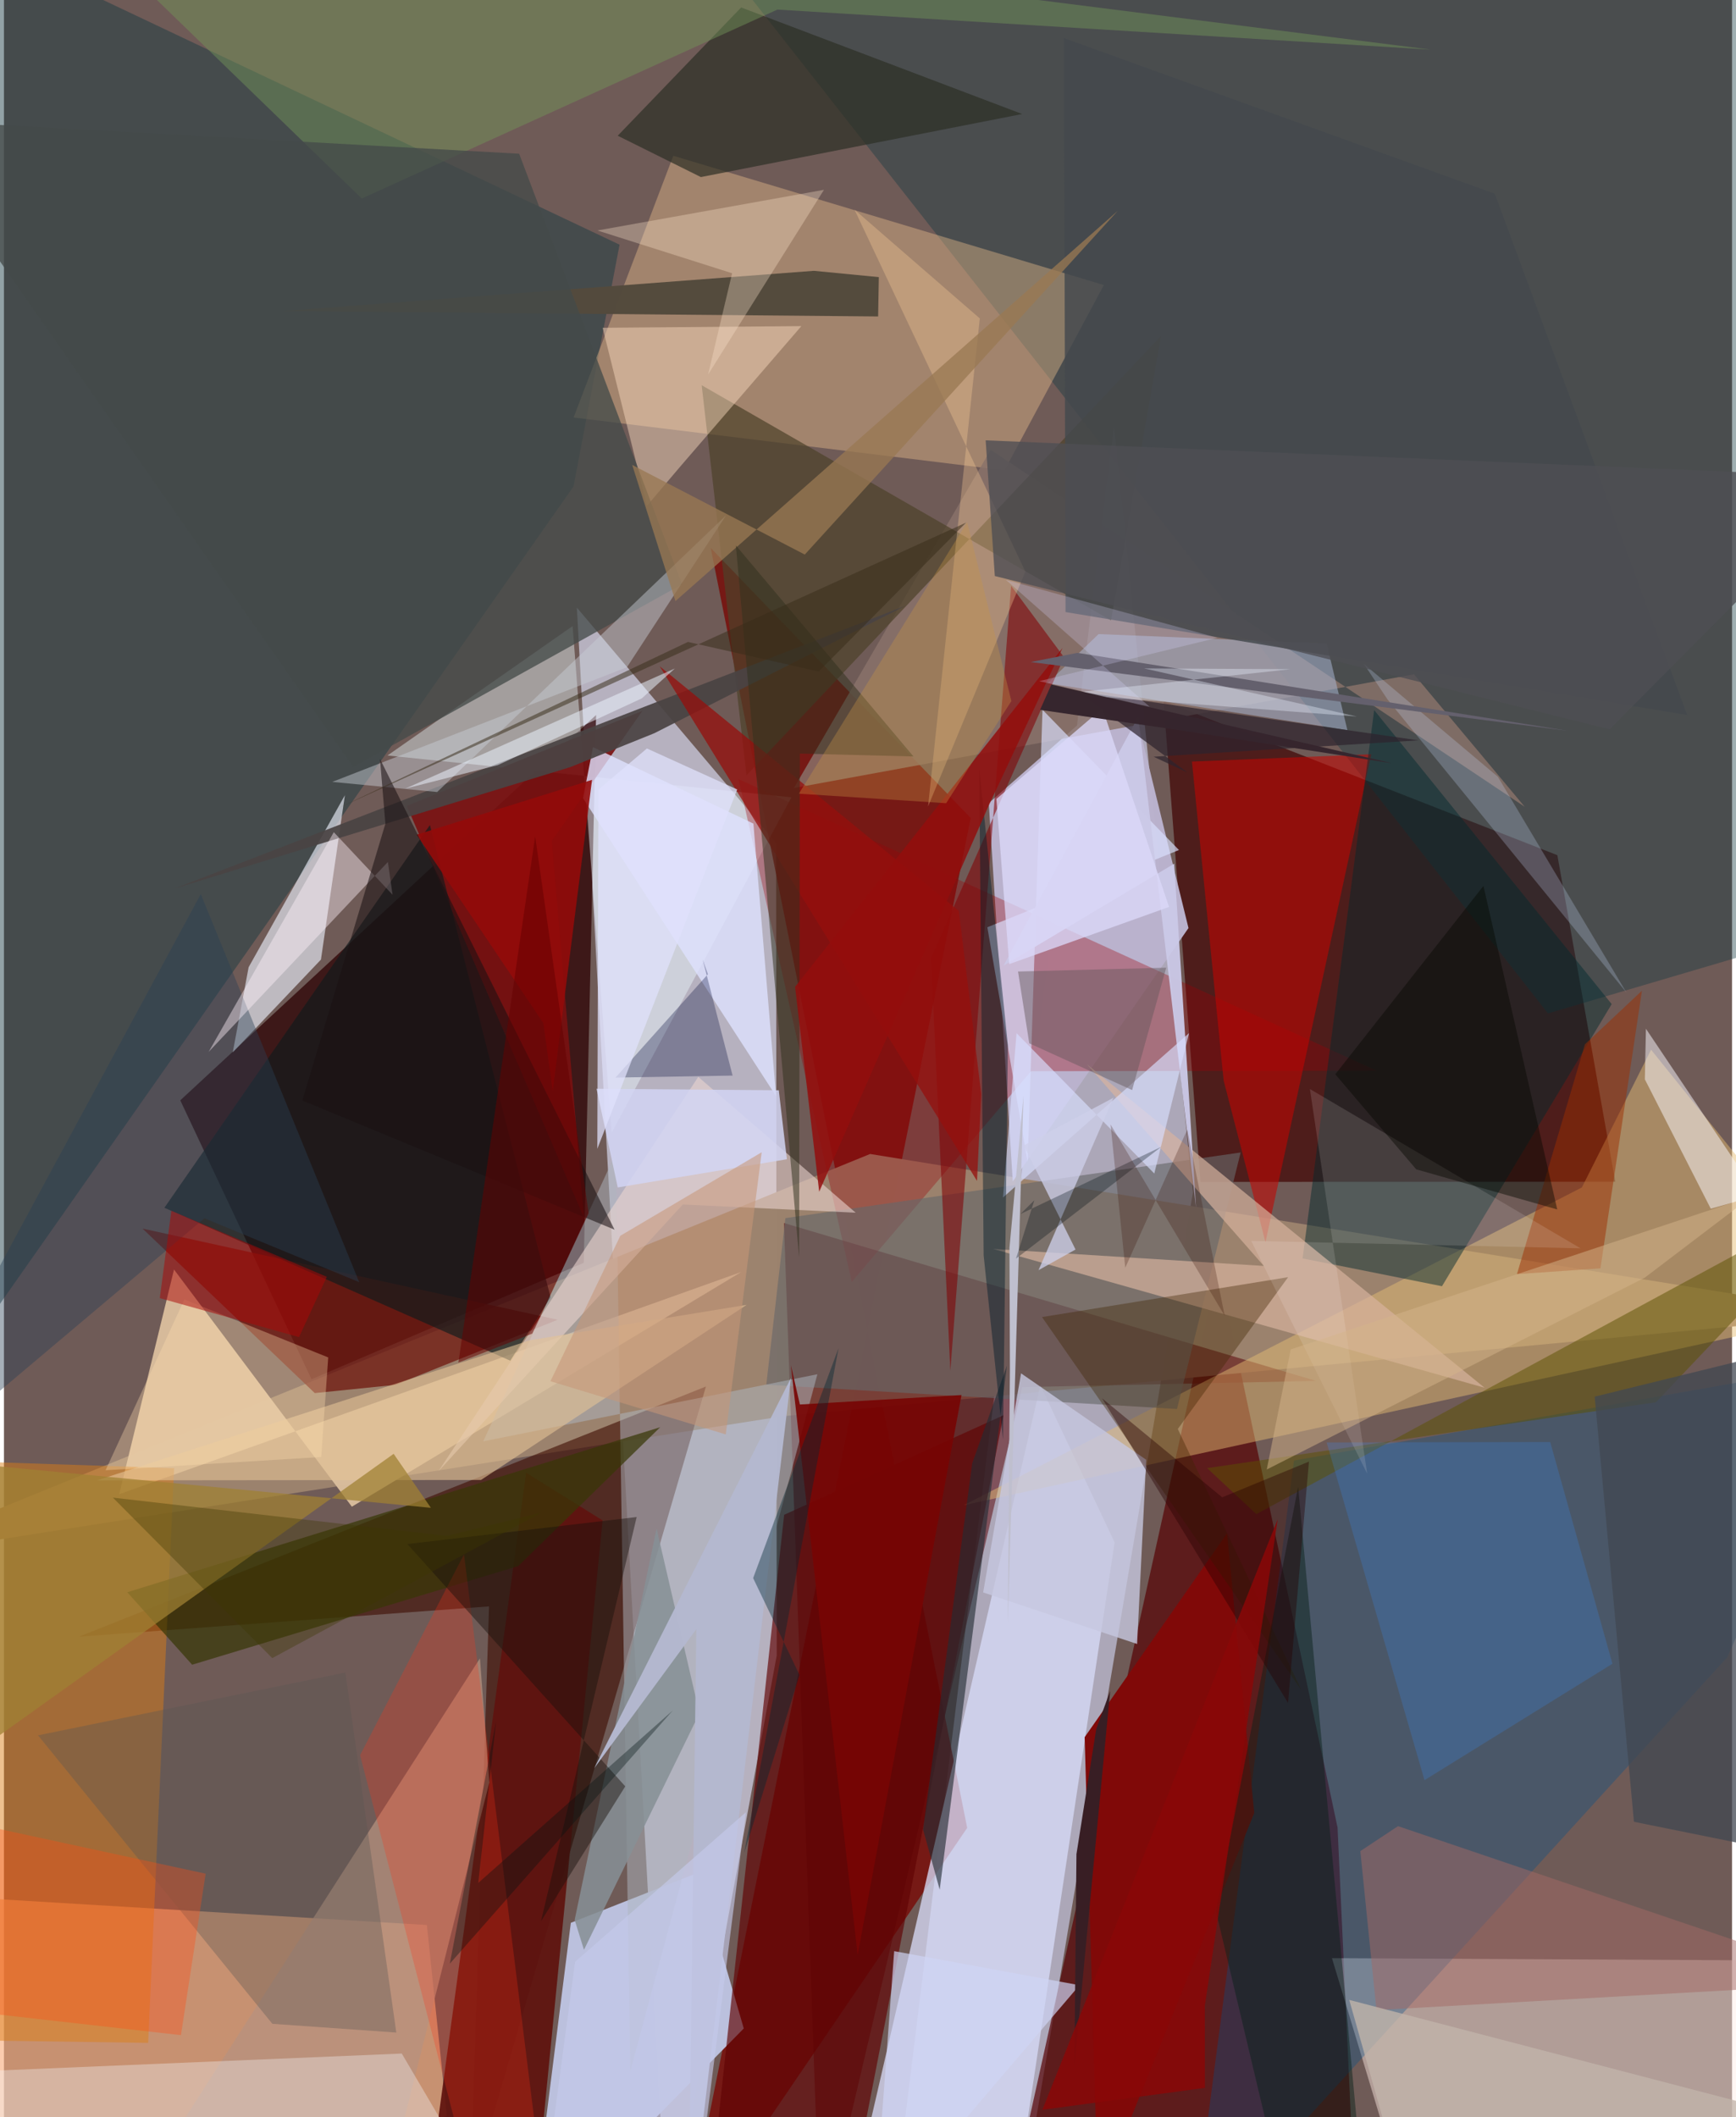 <svg xmlns="http://www.w3.org/2000/svg" width="228" height="278" viewBox="0 0 836 1024"><path fill="#6f5b57" d="M0 0h836v1024H0z"/><path fill="#d4d7ec" fill-opacity=".698" d="M321.004 1086l-43.852-792.115 96.401 113.862.28 393.027z"/><path fill="#c3c5de" fill-opacity=".722" d="M496.858 1039.365l78.317-462.568-38.177-371.005-103.936 842.403z"/><path fill="#2b0002" fill-opacity=".733" d="M280.491 610.773l-131.719 56.318L85.301 532.19l201.16-186.374z"/><path fill="#780500" fill-opacity=".761" d="M341.903 265.01l125.791 130.64L328.528 1086l137.455-201.921z"/><path fill="#420605" fill-opacity=".722" d="M560.962 339.044l17.876 232.61 200.675-.091-28.02-157.937z"/><path fill="#550203" fill-opacity=".698" d="M645.157 883.906L653 1054.708 482.5 1086l104.92-473.737z"/><path fill="#9c836d" fill-opacity=".988" d="M898 635.757l-478.976-77.618L-62 754.01l438.86-69.04z"/><path fill="#f8af81" fill-opacity=".639" d="M-62 1086V914.989l266.593 16.068 9.681 92.49z"/><path fill="#bcc1de" fill-opacity=".988" d="M357.9 981.099L254.549 1086l19.69-156.004 61.797-24.336z"/><path fill="#bab2cd" fill-opacity=".996" d="M476.433 388.432l67.305-59.175 29.303 119.604-85 122.586z"/><path fill="#ffece4" fill-opacity=".455" d="M684.385 1086L898 1077.3V948.4l-255.548-1.307z"/><path fill="#3d0b00" fill-opacity=".592" d="M225.63 1060.778l9.036-283.822L36.319 791.6l303.27-120.987z"/><path fill="#d9bd9c" fill-opacity=".973" d="M168.31 728.734l188.425-113.541L55.751 722.7l26.516-108.67z"/><path fill="#163840" fill-opacity=".467" d="M-24.779-34.464L-62 716.236l337.53-480.955 22.28-116.942z"/><path fill="#153a40" fill-opacity=".408" d="M313.485-62L898-20.22V445.6l-151.04 44.523z"/><path fill="#d6daf7" fill-opacity=".769" d="M501.396 670.032L413.84 1049.4l72.227 36.6 51.229-340.001z"/><path fill="#ffce94" fill-opacity=".357" d="M484.044 227.486l-208.455-25.56 48.22-126.584 208.306 62.522z"/><path fill="#560004" fill-opacity=".51" d="M377.337 591.539L394.994 1086l97.576-415.1 142.171-3.006z"/><path fill="#e5be74" fill-opacity=".471" d="M763.356 574.319l33.47-66.614L898 633.233l-433.63 94.774z"/><path fill="#00518e" fill-opacity=".329" d="M624.06 706.416L898 658.224l-64.345 143.374L574.432 1086z"/><path fill="#ebeffb" fill-opacity=".639" d="M118.362 467.821l46.57-83.19-11.579 79.488-42.662 44.87z"/><path fill="#ecfaff" fill-opacity=".42" d="M380.942 385.642L293.98 547.835l-18.874-245.032-89.568 62.604z"/><path fill="#db7f16" fill-opacity=".478" d="M-62 986.136l131.747 1.935 12.564-277.963L-62 705.334z"/><path fill="#7a1111" fill-opacity=".914" d="M308.827 343.845L194.902 389.79l85.716 199.247-15.637-182.288z"/><path fill="#9c0007" fill-opacity=".329" d="M410.146 620.01l86.738-101.897 167.212-.236-308.762-141.066z"/><path fill="#89736a" fill-opacity=".831" d="M682.121 326.138l53.55 64.047-258.332-172.64-95.181 163.594z"/><path fill="#c40500" fill-opacity=".565" d="M610.288 600.822l-20.24-78.192-15.337-154.286 86.752-3.552z"/><path fill="#800908" d="M522.808 840.208l68.875-98.589 13.18 135.242-75.593 186.92z"/><path fill="#711a10" fill-opacity=".765" d="M267.845 638.315l-200.82-44.1 83.333 79.57 39.04-3.978z"/><path fill="#002a2e" fill-opacity=".467" d="M695.682 622.104l-67.429-13.469 34.616-265.179 114.9 142.19z"/><path fill="#4d4229" fill-opacity=".706" d="M535.556 300.066L337.538 186.32l21.682 188.688 200.593-212.623z"/><path fill="#5f130f" fill-opacity=".925" d="M252.596 712.302L201.799 1086l56.204-29.97 31.594-320.675z"/><path fill="#676869" fill-opacity=".631" d="M598.277 557.406l-30.805 124.068-198.674-11.746 9.244-80.56z"/><path fill="#0e1b1d" fill-opacity=".647" d="M244.926 658.115l19.528-30.526-58.39-228.55-128.45 185.116z"/><path fill="#b6917e" fill-opacity=".729" d="M230.275 802.072l-144.54 225.203 93.356 55.147 55.717-220.366z"/><path fill="#afb6c0" fill-opacity=".506" d="M393.512 664.677l-90.51 337.246-6.98-444.251-64.162 139.454z"/><path fill="#dae0ff" fill-opacity=".663" d="M568.44 411.13l-66.023-67.851-7.184 218.751-19.504-113.557z"/><path fill="#2c2f24" fill-opacity=".694" d="M492.59 55.149L337.15 85.647l-40.228-20L356.63 3.61z"/><path fill="#d8b39e" fill-opacity=".675" d="M609.504 612.294l-85.726-97.676 192.515 156.59-237.789-67.154z"/><path fill="#a8b5d2" fill-opacity=".529" d="M529.549 306.675l-24.681 23.749 145.047 22.711-10.021-41.898z"/><path fill="#610404" fill-opacity=".667" d="M338.996 1086l67.532-6.596 76.98-394.888-106.083 48.136z"/><path fill="#fbdcbf" fill-opacity=".459" d="M385.769 157.723l-58.108 67.362-16.595 19.51-21.445-86.053z"/><path fill="#534a3d" fill-opacity=".988" d="M422.9 153.058l.337-19.022-31.428-3.054-256.986 19.48z"/><path fill="#f9f8fc" fill-opacity=".506" d="M825.704 584.601l-31.886-62.565.522-24.474 54.138 80.637z"/><path fill="#dee2ff" fill-opacity=".796" d="M373.514 530.141l-10.956-131.787-77.59-36.984-4.848 24.69z"/><path fill="#f1f2f4" fill-opacity=".365" d="M192.45 993.227l39.07 66.386-221.39 10.317-72.13-66.004z"/><path fill="#4a4344" fill-opacity=".922" d="M274.03 371.004l40.616-16.377 121.579-61.69L82.732 429.698z"/><path fill="#820004" fill-opacity=".565" d="M512.87 317.947l-25.639-34.61-29.402 379.68-9.33-199.685z"/><path fill="#3e2502" fill-opacity=".373" d="M502.177 637.018l125.51 180.502-59.814-126.373 53.37-73.43z"/><path fill="#cac8e7" fill-opacity=".957" d="M576.699 584.101l-27.982-237.403L483.59 467.03l82.547-49.292z"/><path fill="#5b5100" fill-opacity=".498" d="M605.873 732.336l-23.823-22.253 217.177-31.873L898 574.095z"/><path fill="#ecd5d1" fill-opacity=".576" d="M335.879 520.845L210.266 711.503 328.41 582.58l83.63 3.96z"/><path fill="#e2c296" fill-opacity=".604" d="M254.656 648.188l104.64-17.077-128.51 84.696L45.032 716z"/><path fill="#398bf6" fill-opacity=".224" d="M748.033 697.449l30.11 107.246-90.928 56.311-47.353-163.357z"/><path fill="#373707" fill-opacity=".71" d="M59.661 770.113l257.82-79.82-68.67 67.146-157.775 47.728z"/><path fill="#c6c8e0" fill-opacity=".8" d="M552.583 706.038l-60.543-41.802-18.328 105.959 74.477 24.941z"/><path fill="#739458" fill-opacity=".467" d="M690.193 24.007L10.002-62 173.094 96.007 374.18 4.635z"/><path fill="#ff3214" fill-opacity=".255" d="M172.285 848.923l47.591 183.965L264.13 1086l-41.57-334.223z"/><path fill="#444a49" fill-opacity=".769" d="M328.019 282.618L249.235 74.352l-299.12-16.57 218.894 313.2z"/><path fill="#44494e" fill-opacity=".827" d="M512.795 18.421l.768 277.613 300.732 49.792-93.054-252.12z"/><path fill="#09231b" fill-opacity=".478" d="M624.662 1086L586.34 924.407l39.752-205.289L659.983 1086z"/><path fill="#d9dffe" fill-opacity=".655" d="M556.499 567.59l16.816-67.923-90.013 79.503 6.56-79.46z"/><path fill="#c8ccd5" fill-opacity=".459" d="M158.827 378.173l50.737 4.9L349.32 249.285l-47.935 73.435z"/><path fill="#fecf97" fill-opacity=".325" d="M494.12 276.483l-47.064 113.58 25.031-236.047-60.612-52.612z"/><path fill="#a46966" fill-opacity=".498" d="M656.17 895.318l7.799 76.892L898 959.038 674.41 883.24z"/><path fill="#232c34" fill-opacity=".624" d="M468.436 707.678l16.762-47.113-32.51 253.397-8.045-29.088z"/><path fill="#9c2e00" fill-opacity=".486" d="M792.405 479.178l-20.082 134.277-40.378 2.803 32.887-111.172z"/><path fill="#00073a" fill-opacity=".302" d="M337.997 464.014l14.502 56.21-56.628.969 44.683-50.006z"/><path fill="#9f8033" fill-opacity=".733" d="M206.535 729.274L-62 703.519v178.524l250.522-178.882z"/><path fill="#879095" fill-opacity=".863" d="M336.447 828.674l-55.854 114.388-4.511-14.472 39.643-189.277z"/><path fill="#2e232e" fill-opacity=".714" d="M684.343 358.086l-165.027-23.72 53.207 39.233-16.356-7.593z"/><path fill="#293f56" fill-opacity=".416" d="M-62 723.318l157.213-290.88 76.654 187.7-74.89-30.892z"/><path fill="#041e2b" fill-opacity=".459" d="M485.672 505.48l-13.856-133.782 2.127 235.46 9.37 89.128z"/><path fill="#fff2fb" fill-opacity=".431" d="M185.74 416.903L99.005 508.78l60.564-106.284 28.423 30.28z"/><path fill="#5a5753" fill-opacity=".353" d="M189.805 983.07l-24.644-174.126L16.484 839.32l113.369 139.534z"/><path fill="#770504" fill-opacity=".914" d="M463.235 674.731L412.99 945.565l-32.311-285.273 4.373 19.015z"/><path fill="#950f0d" fill-opacity=".749" d="M470.739 571.16L317.231 322.264l144.703 118.317 10.832 88.46z"/><path fill="#997953" fill-opacity=".765" d="M387.416 268.225l-83.495-43.36 20.931 65.852 213.952-188.723z"/><path fill="#32311f" fill-opacity=".514" d="M385.02 364.481l-.33 243.791-30.615-344.486L440 365.876z"/><path fill="#d3d5f4" fill-opacity=".839" d="M286.684 526.614l10.254 47.714 81.825-13.641-3.924-33.36z"/><path fill="#fffbfc" fill-opacity=".129" d="M631.786 526.724l27.71 186.04-56.119-112.585 159.324 3.59z"/><path fill="#940b09" fill-opacity=".894" d="M260.953 494.831l4.526 32.892 19.008-150.543-84.856 26.536z"/><path fill="#ff4a13" fill-opacity=".337" d="M85.621 984.337L97.58 906.24-62 871.703l41.469 100.634z"/><path fill="#414851" fill-opacity=".753" d="M788.537 881.135l-18.993-205.63L898 643.938v259.347z"/><path fill="#dbd9fa" fill-opacity=".765" d="M486.31 466.304l77.327-27.645-32.217-96.058-51.313 43.813z"/><path fill="#ffdeb0" fill-opacity=".337" d="M49.145 711.11l38.15-82.617 69.573 28.053-3.391 48.15z"/><path fill="#c7dafd" fill-opacity=".247" d="M722.707 375.69l62.218 104.387-115.6-141.783-11.456-17.196z"/><path fill="#fee4cd" fill-opacity=".329" d="M352.265 132.162l-11.632 48.997 56.06-89.35-109.579 19.664z"/><path fill="#19110c" fill-opacity=".451" d="M300.57 864l-40.762 65.219 46.282-195.49-110.897 13.087z"/><path fill="#1a1112" fill-opacity=".561" d="M295.395 594.756l-151.072-62.494 40.204-133.867-2.617-31.336z"/><path fill="#bfbfce" d="M485.63 785.246l7.594-255.272-6.783 73.522.215 58.444z"/><path fill="#cfd4f5" fill-opacity=".686" d="M520.305 960.174l-103.193 121.008 3.034 4.818 10.52-142.303z"/><path fill="#930e0c" fill-opacity=".843" d="M382.724 477.315l129.348-163.87-36.081 77.107-81.6 185.846z"/><path fill="#640100" fill-opacity=".522" d="M282.856 586.838l-25.87-182.374-37.143 254.573 35.735-14.02z"/><path fill="#381e24" d="M535.15 817.884l-17.323 181.827 1.016-102.925 9.564-60.493z"/><path fill="#b4b8cf" fill-opacity=".984" d="M334.95 787.984L331.052 1086 380.7 666.529l-95.136 188.683z"/><path fill="#64606d" fill-opacity=".992" d="M756.515 353.446l-259.801-33.242 22.577-4.442 65.903 10.393z"/><path fill="#ab0707" fill-opacity=".51" d="M80.987 585.604l-5.605 42.255 67.358 18.86 13.461-29.16z"/><path fill="#ebf3ff" fill-opacity=".522" d="M238.932 370.045l69.662-32.28 15.958-14.428-130.428 58.113z"/><path fill="#63585b" fill-opacity=".463" d="M545.772 527.234l16.496-59.194-71.692 1.85 5.438 34.73z"/><path fill="#002732" fill-opacity=".404" d="M358.108 896.188l26.773-86.044-22.452-46.884 41.326-111.226z"/><path fill="#d4b48a" fill-opacity=".494" d="M793.712 618.004l51.938-39.486-223.16 74.15-11.595 58.09z"/><path fill="#c2b5ab" fill-opacity=".78" d="M650.81 967.283L684.332 1086h10.031l175.582-61.542z"/><path fill="#e0e1fc" fill-opacity=".737" d="M354.74 381.843l-67.685 173.792.53-173.749 23.465-19.877z"/><path fill="#ced0ea" fill-opacity=".761" d="M518.399 604.348l-25.021-50.322 43.396-23.102-36.285 83.415z"/><path fill="#c69677" fill-opacity=".561" d="M298.182 597.705l-33.807 70.346 84.805 25.73 17.386-136.479z"/><path fill="#c79646" fill-opacity=".337" d="M455.81 388.487l31.56-49.414-21.406-86.52-81.409 131.33z"/><path fill="#290102" fill-opacity=".408" d="M621.198 823.63L531.25 676.335l58.102 47.863 41.968-17.278z"/><path fill="#890707" fill-opacity=".871" d="M580.945 970.14l35.259-235.314-113.846 285.613 78.65-10.62z"/><path fill="#dcd9ff" fill-opacity=".247" d="M484.731 280.487l102.336 27.982-86.222 20.975 53.434 12.427z"/><path fill="#e9f1ff" fill-opacity=".365" d="M511.738 335.63l142.81 10.928-102.97-23.275 70.936.372z"/><path fill="#050902" fill-opacity=".431" d="M683.211 565.57l-39.153-45.974 71.679-91.109 35.695 156.483z"/><path fill="#4e4f54" fill-opacity=".792" d="M474.92 212.972l4.428 65.63 297.383 74.146L898 230.808z"/><path fill="#382c1a" fill-opacity=".522" d="M161.828 390.818l303.618-138.05-71.27 72.035-63.27-14.325z"/><path fill="#000e14" fill-opacity=".31" d="M498.477 580.517l-8.873 28.228 70.272-54.075-68.108 32.499z"/><path fill="#011313" fill-opacity=".353" d="M323.523 827.318l-107.82 122.427 22.388-117.292-8.644 78.253z"/><path fill="#c5caea" fill-opacity=".639" d="M276.305 948.847l-10.475 78.102L332.202 1086l26.728-209.485z"/><path fill="#3c3600" fill-opacity=".353" d="M259.953 731.592l-130.15 70.384-77.097-77.622 161.532 18.499z"/><path fill="#36262e" fill-opacity=".992" d="M671.545 369.164l-100.691-15.667-69.614-10.17 5.472-12.252z"/><path fill="#380e02" fill-opacity=".247" d="M590.557 636.386l-18.098-90.062-30.004 66.836-7.117-69.294z"/></svg>